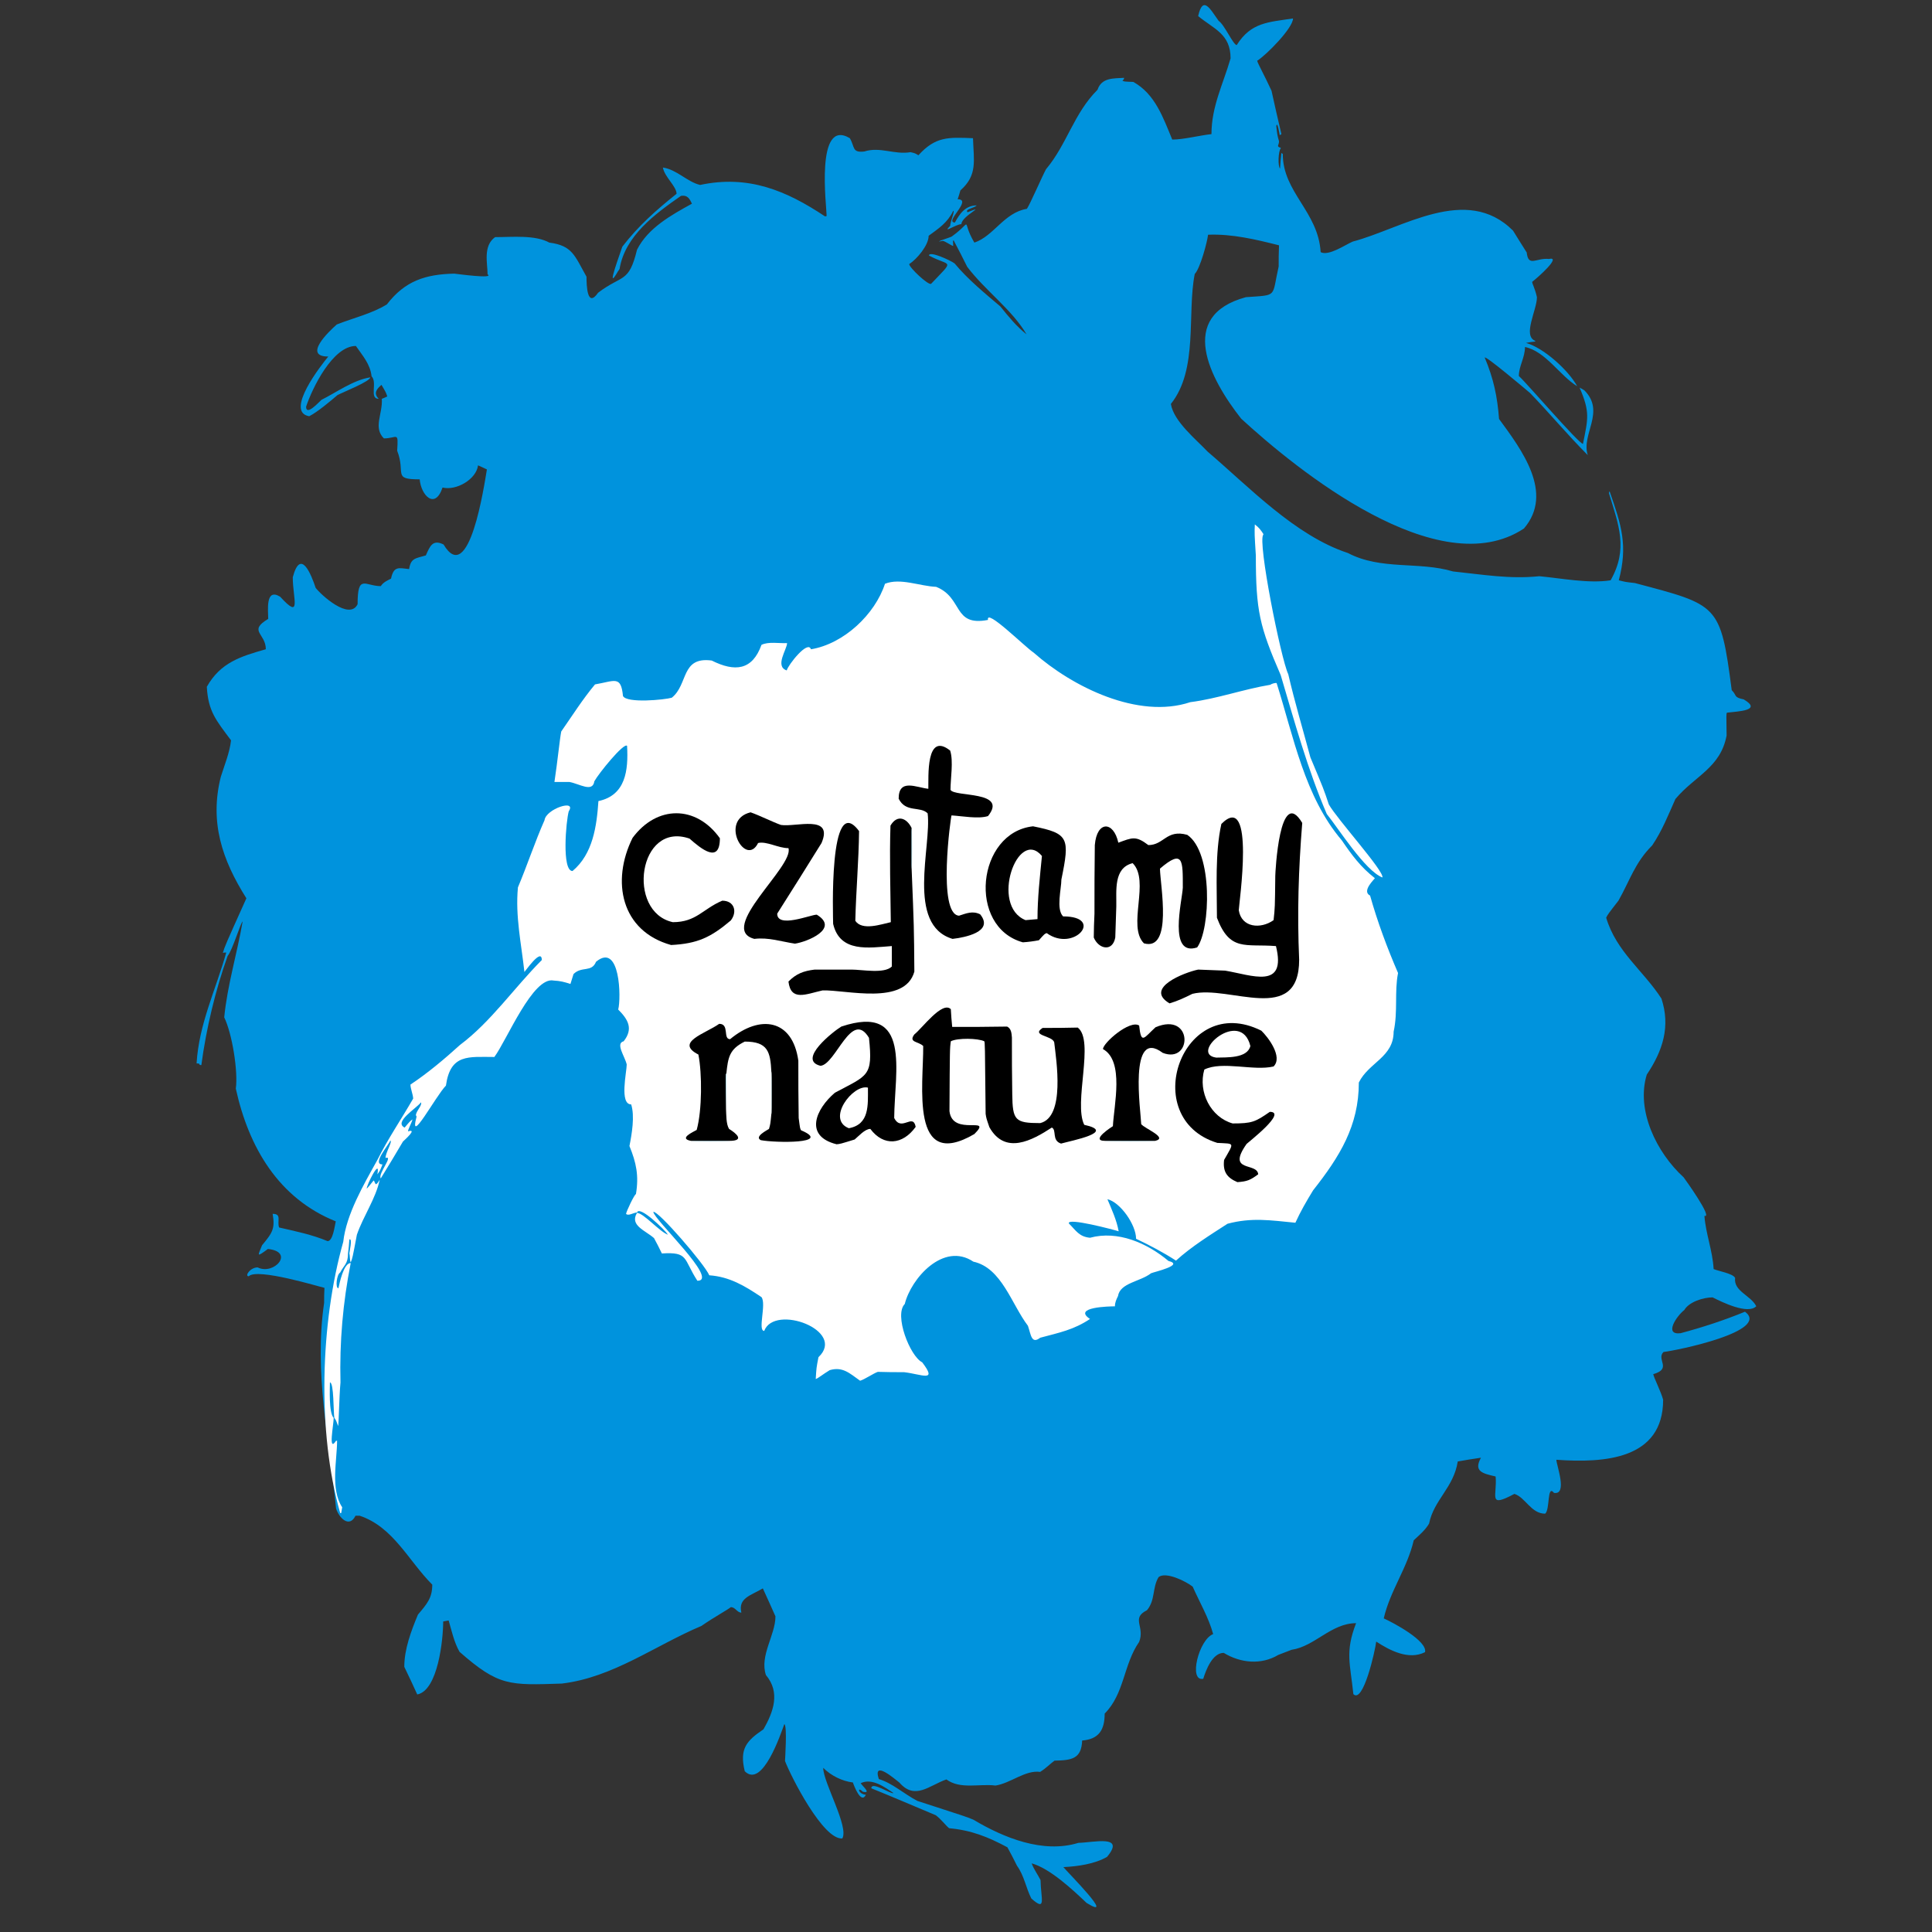 <?xml version="1.0" encoding="UTF-8"?>
<!DOCTYPE svg PUBLIC "-//W3C//DTD SVG 1.1//EN" "http://www.w3.org/Graphics/SVG/1.1/DTD/svg11.dtd">
<!-- Creator: CorelDRAW -->
<svg xmlns="http://www.w3.org/2000/svg" xml:space="preserve" width="1181px" height="1181px" style="shape-rendering:geometricPrecision; text-rendering:geometricPrecision; image-rendering:optimizeQuality; fill-rule:evenodd; clip-rule:evenodd"
viewBox="0 0 1181 1181"
 xmlns:xlink="http://www.w3.org/1999/xlink">
 <rect x="0" y="0" width="1181" height="1181" fill="#333333" stroke="none"/>
 <defs>
  <style type="text/css">
   <![CDATA[
    .fil0 {fill:#0093DD}
    .fil2 {fill:black}
    .fil4 {fill:#6C878C}
    .fil3 {fill:#9FE0F4}
    .fil1 {fill:white}
   ]]>
  </style>
 </defs>
 <g id="Kontur">
  <path class="fil0" d="M152.071 780.171c-2.716,0 0.824,-5.421 5.421,-5.421 10.005,4.997 22.94,-9.593 6.257,-11.266 -7.088,5.208 -6.257,4.372 -3.552,-2.292 6.681,-7.925 7.925,-10.429 6.468,-19.19 5.846,0 2.505,4.583 3.965,8.348 10.005,2.292 20.222,4.373 29.608,8.338 3.341,0 4.385,-9.593 5.009,-12.098 -34.828,-13.97 -53.17,-45.046 -61.096,-81.118 1.456,-10.842 -2.304,-33.78 -7.088,-43.59 1.868,-19.391 7.926,-39.201 11.253,-58.592 -1.036,0.213 -6.256,17.718 -9.168,21.058 -7.514,21.058 -13.134,44.635 -16.063,66.729 -2.292,0 0.213,-1.036 -2.916,-1.036 1.456,-24.2 11.678,-44.834 18.142,-67.773 -0.625,0 -1.244,0 -2.08,0.2 1.244,-4.159 1.244,-4.159 14.376,-33.356 -15.014,-23.775 -22.515,-46.713 -15.638,-74.241 2.292,-7.301 5.421,-14.802 6.257,-22.319 -9.169,-12.298 -13.97,-17.718 -14.802,-32.736 8.337,-14.802 20.646,-18.568 36.072,-22.94 0,-9.805 -11.054,-11.053 1.456,-18.567 0,-4.996 -1.868,-19.178 7.301,-13.545 13.345,14.589 7.713,1.244 7.713,-11.89 4.796,-18.141 11.266,-1.668 13.982,6.453 3.128,4.172 20.634,20.234 25.643,10.017 0,-18.766 4.585,-11.053 14.181,-11.053 1.456,-2.292 3.752,-3.341 6.257,-4.585 1.669,-7.926 4.797,-6.47 11.054,-5.845 1.048,-6.682 3.752,-6.47 10.217,-8.338 2.504,-5.632 4.172,-10.017 10.842,-6.681 15.651,26.28 24.823,-36.072 26.491,-45.882 -1.668,-0.836 -3.552,-1.669 -5.421,-2.505 -1.048,8.562 -13.345,15.651 -21.695,13.558 -4.585,13.771 -13.133,4.797 -13.969,-4.996 -16.899,0 -8.338,-3.552 -13.771,-17.519 0.836,-12.31 0,-7.512 -8.125,-7.512 -6.681,-6.664 -0.624,-15.014 -1.26,-24.187 1.049,-0.412 2.093,-0.836 3.341,-1.456 -0.836,-2.505 -0.836,-2.505 -3.541,-7.09 -3.128,2.704 -5.009,5.209 -1.669,8.549 -6.057,0 -0.624,-10.004 -4.384,-13.771 -0.836,-7.501 -5.421,-12.509 -9.593,-18.553 -14.183,0 -26.692,25.856 -30.44,37.121 0,6.044 8.137,-3.128 9.382,-4.172 9.186,-4.585 19.403,-12.085 29.819,-13.758 0,2.491 -16.886,9.168 -20.01,10.84 -4.385,3.753 -12.31,10.429 -17.306,12.934 -15.226,-2.716 7.713,-31.7 11.678,-36.496 -15.638,0 0.213,-15.227 5.208,-19.603 10.017,-3.965 21.695,-6.681 30.652,-12.31 11.054,-14.377 23.576,-18.342 41.081,-18.766 2.093,0.213 24.823,3.341 20.435,0.424 0,-6.681 -2.916,-17.323 4.596,-22.739 10.629,0 24.399,-1.456 33.157,3.341 14.183,1.88 15.426,7.925 22.727,20.859 0,5.421 0.411,19.39 7.088,9.793 14.802,-11.254 18.766,-5.633 23.776,-26.267 6.663,-13.347 21.058,-21.271 33.568,-28.161 -1.456,-3.128 -2.717,-5.421 -6.682,-4.796 -15.837,11.053 -34.191,24.399 -37.532,44.633 -0.213,0.412 -0.411,0.836 -0.836,1.244 -8.549,15.014 1.88,-12.509 2.505,-14.802 9.793,-12.722 20.646,-22.319 33.155,-32.324 0,-4.585 -7.301,-10.217 -8.35,-16.063 8.562,1.261 14.815,8.762 22.74,10.642 29.395,-6.257 52.546,3.341 76.321,19.191 0.213,0 0.625,0 1.036,-0.213 0,-5.632 -7.088,-60.272 14.183,-47.551 3.141,5.421 1.26,8.974 8.761,8.138 9.806,-3.128 18.355,2.08 28.359,0.411 2.717,0.625 2.717,0.625 4.797,1.88 10.429,-11.477 18.142,-11.053 33.368,-10.429 0.412,13.771 2.917,22.532 -7.712,31.913 -0.425,1.656 -1.049,3.541 -1.669,5.421 9.381,0 -8.549,14.181 -1.668,14.181 2.916,-5.421 6.468,-10.429 13.345,-10.429 -1.669,1.669 -7.501,2.292 -5.633,4.172 12.722,-5.009 -3.752,2.292 -3.752,7.289 -3.341,0 -12.098,6.256 -6.877,1.048 0,-2.08 3.128,-9.793 1.868,-9.168 -3.541,7.288 -8.762,10.629 -15.014,15.214 0,5.845 -7.288,14.394 -11.89,17.305 0,2.093 11.478,12.934 13.358,12.098 14.803,-15.638 11.874,-10.217 -1.26,-17.306 0,-3.128 13.134,2.916 15.638,4.797 8.137,9.805 18.355,18.141 27.948,26.28 5.208,6.452 9.793,12.084 16.05,17.094 -8.961,-15.227 -25.232,-26.692 -36.272,-41.294 -2.717,-5.421 -5.434,-10.842 -8.35,-16.262 -0.412,0.412 -0.412,0.412 -0.213,3.541 -1.036,-0.2 -4.585,-2.704 -6.257,-3.128 -7.501,1.473 5.221,-2.292 5.421,-2.704 13.771,-10.004 5.221,-10.641 13.771,3.753 11.889,-3.965 18.142,-18.355 32.111,-20.647 2.093,-3.128 9.382,-20.01 11.678,-24.187 12.934,-15.425 16.899,-33.992 31.488,-48.586 2.505,-7.512 9.806,-6.889 16.275,-7.301 -0.213,1.049 -0.213,1.049 -1.049,1.669 0.836,0.624 0.836,0.624 6.681,0.836 13.345,7.501 18.142,21.682 23.775,35.24 6.877,0 16.475,-2.504 23.976,-3.34 0,-16.886 7.088,-30.44 11.678,-46.291 0,-15.013 -10.218,-17.93 -19.815,-25.855 2.929,-12.934 7.301,-4.385 12.522,2.916 3.539,2.292 8.96,14.802 11.053,14.802 8.749,-13.969 19.391,-13.969 34.404,-16.261 0,5.845 -16.261,22.319 -21.895,25.855 0.2,1.456 4.797,9.593 8.762,18.355 1.867,8.761 3.965,17.518 6.044,26.479 -0.213,0.211 -0.624,0.424 -1.049,0.624 0,0 -1.456,-9.381 -2.08,-5.421 0.624,5.421 0.624,5.421 1.669,9.186 0,2.505 -1.881,3.128 1.036,3.965 0,0 0,0.2 0,0.412 -1.456,1.456 -1.868,10.842 -0.412,12.31 0.213,-3.128 0.412,-6.27 0.836,-9.593 0.213,0.2 0.412,0.412 0.836,0.625 0,23.562 21.683,35.24 23.151,60.06 4.997,2.504 14.802,-4.385 19.602,-6.47 30.228,-7.926 69.445,-35.241 98.004,-6.681 2.717,4.384 5.421,8.761 8.35,13.345 1.036,9.186 5.833,3.141 13.558,3.965 8.125,-1.868 -6.889,11.478 -10.217,13.982 0,1.244 1.656,3.753 2.916,9.382 0,7.925 -8.973,23.562 -1.049,26.691 0,0 0,0.213 0,0.412 -1.867,0.213 -3.752,0.424 -5.632,0.836 11.053,3.128 26.067,16.899 31.288,26.492 -10.642,-6.47 -19.191,-21.271 -31.913,-23.987 0,6.468 -3.752,11.677 -3.752,17.73 5.421,4.996 36.696,41.493 39.201,41.493 3.128,-15.639 4.385,-19.391 -2.08,-34.405 0.836,0.412 1.867,1.036 2.916,1.669 13.134,13.133 -2.08,26.903 2.08,39.612 -12.085,-12.085 -23.351,-25.643 -35.24,-37.944 -2.704,-2.304 -27.116,-22.939 -27.741,-21.695 5.421,12.934 7.713,23.775 8.762,37.532 13.771,18.779 33.78,45.258 15.226,66.953 -52.134,34.616 -138.886,-35.873 -172.882,-67.153 -19.191,-24.398 -39.413,-62.776 2.916,-74.241 19.815,-1.456 15.651,0.412 20.023,-18.766 0,-4.172 0,-8.562 0.213,-12.934 -13.982,-3.539 -28.785,-7.088 -43.378,-6.468 -0.424,4.172 -4.796,20.646 -8.137,23.987 -4.796,24.187 2.292,58.391 -14.589,79.449 1.656,10.642 15.638,21.895 22.515,29.195 25.231,21.484 53.382,51.303 85.706,61.928 20.235,10.642 43.378,5.009 64.237,11.266 18.142,1.88 34.616,4.797 52.759,2.916 13.558,1.261 30.244,4.598 43.59,2.505 10.842,-19.178 4.997,-33.568 -1.049,-53.382 0,-0.213 0.213,-0.625 0.412,-1.049 7.301,20.859 11.266,33.157 5.633,54.426 4.172,1.049 4.172,1.049 9.805,1.669 51.091,13.558 52.347,12.722 59.228,65.481 3.34,3.34 1.036,4.385 7.301,5.632 11.678,6.877 -3.341,7.301 -10.23,8.137 -0.412,0.836 -0.412,0.836 -0.2,13.97 -3.753,19.815 -19.404,24.612 -31.288,38.789 -4.372,9.793 -8.125,19.391 -14.183,28.359 -10.629,10.629 -13.545,21.271 -20.633,33.78 -6.47,8.338 -6.47,8.338 -7.514,10.431 6.257,20.846 22.531,32.111 33.78,49.418 5.632,17.094 0.836,31.912 -8.961,46.502 -6.681,21.895 6.046,47.749 22.515,62.763 1.261,1.669 18.142,25.231 12.722,23.576 0.836,11.053 5.009,21.27 5.633,32.524 2.916,1.26 11.889,2.716 13.133,5.421 -1.048,8.137 9.593,10.641 12.934,17.305 -5.221,5.221 -20.859,-2.491 -26.692,-5.42 -5.632,0 -14.394,2.716 -17.305,7.725 -4.598,3.541 -12.722,15.426 -2.305,14.181 13.358,-3.552 26.704,-7.925 39.413,-13.146 15.849,11.89 -41.905,23.775 -49.83,24.612 -4.585,4.583 5.421,10.217 -6.257,13.558 0.411,2.291 4.796,10.84 6.044,15.638 0,36.496 -35.873,38.789 -65.268,36.696 0,3.128 7.088,21.695 -1.456,20.235 -4.385,-5.421 -2.292,10.429 -5.434,12.722 -8.548,0 -12.084,-10.018 -18.766,-12.098 -16.474,8.762 -10.429,1.456 -11.465,-10.642 -8.137,-1.867 -13.558,-3.128 -8.973,-11.465 -4.585,0.625 -9.381,1.456 -14.181,2.292 -2.505,16.063 -14.59,23.364 -17.519,37.957 -2.292,3.965 -6.044,7.088 -9.381,10.217 -3.965,17.094 -14.377,30.652 -18.342,47.75 5.62,2.505 26.891,13.771 25.231,20.646 -10.017,5.01 -21.482,-1.036 -29.832,-6.468 -0.624,5.433 -7.926,38.169 -13.97,32.124 -1.88,-18.567 -5.208,-25.656 1.669,-43.378 -15.227,0 -25.231,14.183 -39.413,16.262 -2.716,1.049 -5.421,2.08 -8.137,3.128 -10.416,6.257 -23.138,5.009 -33.356,-1.244 -6.889,0 -10.853,10.429 -12.522,15.85 -9.168,1.867 -2.703,-23.987 6.057,-27.328 -2.716,-10.005 -8.35,-19.602 -12.509,-28.983 -4.172,-3.341 -16.474,-9.382 -20.859,-5.846 -3.965,6.682 -1.867,13.983 -7.088,20.235 -10.005,4.996 -1.049,10.005 -4.797,19.391 -9.593,13.769 -8.96,31.699 -21.058,43.797 0,10.005 -3.552,15.638 -13.771,16.474 -0.411,11.266 -6.452,12.085 -16.886,12.298 -2.916,2.093 -4.583,4.172 -8.761,6.876 -9.169,-1.244 -17.93,6.89 -27.315,8.35 -10.018,-1.26 -21.484,2.505 -30.032,-3.752 -10.642,3.752 -19.191,12.921 -28.785,1.867 -2.505,-1.867 -16.474,-14.181 -12.509,-2.08 8.337,2.505 15.226,8.974 23.562,13.347 29.621,9.593 29.621,9.593 34.205,11.465 18.553,11.053 42.541,20.859 64.224,14.181 9.381,-0.2 28.996,-5.208 17.518,8.562 -7.501,4.372 -17.93,5.832 -26.691,6.257 2.504,3.128 32.735,33.355 14.181,21.895 -8.337,-7.926 -22.32,-21.058 -33.568,-24.187 1.244,3.539 3.752,6.876 5.421,10.217 0.2,11.465 3.752,19.602 -5.633,11.253 -3.341,-6.664 -4.385,-13.969 -8.762,-20.01 -1.88,-3.765 -3.752,-7.514 -5.845,-11.266 -12.085,-6.47 -22.107,-10.429 -35.647,-11.678 -2.093,-1.668 -4.797,-5.421 -8.137,-7.925 -12.934,-5.421 -26.492,-11.266 -39.413,-16.475 0,-4.583 11.889,3.753 13.558,2.917 -5.221,-3.541 -13.146,-9.382 -20.023,-6.044 0.412,1.244 7.088,6.663 1.244,5.208 -3.541,-3.541 -2.916,1.455 1.88,1.88 -2.916,6.044 -7.301,-5.633 -7.925,-7.514 -6.664,-0.836 -13.345,-4.159 -18.142,-8.96 0,8.96 15.85,36.072 11.678,43.166 -11.678,1.048 -31.488,-37.957 -35.029,-47.339 0,-0.624 1.456,-21.695 -0.424,-22.531 -2.081,5.633 -13.347,39.626 -24.187,28.785 -3.341,-13.771 1.048,-18.555 11.465,-25.643 6.057,-10.642 10.429,-22.531 1.473,-33.157 -3.965,-11.889 5.832,-24.398 5.832,-35.873 -2.504,-5.632 -5.009,-11.266 -7.712,-17.094 -7.301,4.372 -15.227,5.833 -13.134,14.802 -2.716,0 -3.552,-3.34 -6.47,-3.34 -1.26,1.26 -9.805,5.845 -17.93,11.478 -28.572,12.084 -54.019,31.488 -85.294,35.24 -32.126,1.049 -38.577,1.669 -62.565,-19.39 -3.341,-5.846 -4.797,-12.722 -6.664,-19.191 -1.049,0.213 -2.093,0.412 -3.341,0.624 0,10.842 -3.128,42.13 -15.85,44.622 -2.504,-5.62 -5.221,-11.253 -7.925,-16.886 0,-10.842 4.172,-21.895 8.337,-31.912 5.633,-6.664 8.762,-10.218 8.762,-18.342 -14.59,-14.607 -23.776,-35.253 -44.409,-42.13 -0.837,0 -1.669,0 -2.505,0 -3.765,7.713 -10.018,1.456 -11.89,-4.372 -4.172,-42.342 -13.558,-83.003 -7.301,-125.753 0,-2.916 0,-6.044 0.213,-9.168 -3.128,-0.625 -41.081,-12.311 -46.289,-7.09l0.004 0.013z"/>
  <path class="fil1" d="M207.955 924.897c-14.183,-49.63 -12.098,-116.358 1.867,-165.789 1.88,-16.886 12.509,-35.029 20.859,-50.042 6.664,-13.345 14.59,-24.823 21.895,-37.545 -0.211,-2.916 -1.668,-6.044 -1.668,-8.549 10.429,-6.877 21.058,-15.85 30.244,-24.187 18.979,-14.181 33.355,-35.24 50.041,-51.923 0,-7.925 -10.416,7.301 -10.629,7.301 -1.88,-17.323 -5.632,-33.992 -3.965,-51.723 5.633,-13.345 10.429,-27.934 16.262,-41.081 0.836,-6.876 19.815,-13.133 14.802,-5.42 -1.656,5.845 -4.372,36.496 2.305,36.496 12.509,-10.429 14.802,-27.528 15.837,-42.753 16.686,-3.541 18.354,-18.767 17.518,-33.78 -2.08,-2.081 -17.518,17.094 -20.01,21.682 -1.049,7.088 -9.186,1.473 -15.227,0.424 -2.916,0 -6.044,0 -9.168,0 1.867,-12.31 3.328,-26.903 4.159,-30.863 6.682,-9.593 13.147,-19.815 20.647,-28.785 12.097,-2.08 15.85,-5.62 17.094,7.088 2.292,4.598 25.655,2.305 29.832,1.049 10.217,-8.137 5.421,-25.231 24.399,-22.726 14.181,7.088 24.81,6.044 30.439,-9.593 4.172,-2.081 10.842,-0.836 15.638,-1.049 0,3.765 -7.712,14.181 -0.211,16.686 0.836,-3.328 12.933,-18.766 14.815,-12.921 20.222,-3.341 39.2,-21.484 45.245,-40.05 9.381,-3.752 21.27,1.473 31.288,1.88 16.673,6.682 10.004,24.399 31.687,20.222 -1.456,-7.501 22.319,16.275 27.947,20.024 23.563,20.859 63.813,40.873 95.725,30.244 16.475,-2.093 32.524,-7.926 48.994,-10.642 0.637,-0.625 2.929,-1.244 3.765,-1.036 10.416,32.944 17.094,69.432 39.825,96.136 6.257,9.169 11.478,16.262 20.222,23.139 0,0.424 -8.337,7.925 -2.916,10.641 4.585,16.262 10.429,31.9 17.094,47.338 -2.292,11.465 0,23.563 -2.703,35.861 0,15.638 -15.227,18.766 -21.271,31.076 0,26.479 -11.678,45.245 -27.948,65.893 -3.965,6.468 -7.712,12.933 -10.84,19.814 -15.014,-1.455 -26.692,-3.34 -41.493,0.625 -10.642,6.889 -22.107,13.982 -31.488,22.531 -7.726,-5.009 -16.063,-9.381 -24.399,-13.345 0,-8.549 -9.593,-22.32 -17.518,-24.2 2.703,6.47 5.632,12.722 6.876,19.615 -3.34,-1.049 -31.7,-8.562 -30.439,-4.797 4.372,4.373 6.257,8.125 12.921,8.749 16.898,-4.585 34.829,3.141 47.962,14.183 10.018,2.504 -8.749,6.681 -10.629,7.512 -6.681,5.209 -18.979,5.846 -20.222,13.97 -1.049,2.093 -1.88,3.965 -1.88,6.257 -3.128,0 -26.28,0.424 -15.227,7.726 -10.004,6.663 -18.766,8.337 -30.439,11.465 -5.421,4.172 -5.633,-1.881 -7.514,-7.302 -10.004,-13.133 -16.05,-35.452 -33.355,-39.2 -18.355,-12.298 -38.17,10.429 -41.918,25.855 -6.681,6.682 3.128,31.913 10.629,35.665 9.593,12.509 -0.198,7.301 -11.053,6.044 -5.208,0 -10.629,0 -16.05,-0.2 -2.504,0.824 -8.35,4.784 -10.842,5.421 -6.468,-4.596 -10.641,-8.761 -18.567,-6.468 -4.172,2.504 -7.088,5.009 -8.549,5.42 0.412,-6.876 0.412,-6.876 1.669,-13.345 17.306,-16.261 -26.903,-32.749 -33.157,-16.063 -4.172,0 1.456,-16.474 -1.668,-20.646 -10.218,-6.877 -19.602,-12.509 -31.913,-13.345 -2.916,-6.877 -31.275,-39.613 -34.191,-38.777 0,4.372 40.661,42.117 26.903,42.117 -8.762,-13.558 -5.221,-17.717 -21.695,-16.686 -1.456,-3.128 -3.128,-6.257 -4.797,-9.381 -5.421,-4.796 -15.014,-7.713 -10.416,-15.425 3.965,0 13.97,11.677 18.966,13.345 -2.08,-3.128 -17.506,-18.142 -18.966,-13.558 -2.093,0 -5.221,2.292 -6.681,0.836 0.211,-1.669 5.208,-12.098 6.044,-12.098 1.88,-11.253 0.211,-19.177 -3.965,-29.395 1.456,-7.301 3.34,-18.354 1.049,-25.444 -7.302,0 -2.717,-19.815 -2.717,-24.398 -1.036,-4.797 -7.088,-12.934 -1.867,-14.183 6.044,-7.713 2.703,-13.345 -3.341,-19.403 1.88,-6.877 1.244,-41.493 -13.558,-29.195 -2.703,6.681 -8.761,2.504 -13.758,7.512 -0.624,1.881 -1.26,3.965 -1.88,6.046 -3.752,-1.244 -6.257,-1.868 -10.218,-2.081 -12.721,-2.716 -28.571,36.285 -36.284,46.715 -15.638,0 -26.903,-2.093 -29.608,17.506 -6.057,6.057 -22.939,37.758 -17.943,18.979 0,-0.2 -0.2,-0.412 -0.412,-0.836 0,-2.492 3.966,-6.046 3.128,-7.926 -2.916,3.765 -16.898,12.098 -10.004,15.438 3.128,-3.752 3.128,-3.752 4.796,-5.009 -0.424,1.881 -2.929,6.47 -2.716,7.301 6.044,-1.88 -2.08,5.209 -3.128,6.257 -4.372,7.514 -8.973,15.014 -13.558,22.515 -1.867,-2.916 8.137,-14.181 2.916,-12.509 0,-3.328 4.385,-10.005 2.929,-10.629 -0.836,2.505 -11.478,14.589 -4.796,14.589 -1.456,3.765 -1.456,3.765 -3.128,6.057 2.08,-10.853 -6.877,7.09 -6.47,8.762 2.08,-2.093 3.752,-4.797 4.372,-5.009 0.213,0.624 0.637,1.455 1.049,2.292 0.836,-0.213 0.836,-0.213 2.505,-2.717 -2.505,11.691 -10.005,22.107 -13.97,33.581 -2.716,14.394 -2.716,14.394 -3.765,16.886 -0.624,-0.836 -0.412,-4.159 -0.836,-5.421 0,-0.836 2.093,-9.593 0,-8.548 -0.2,2.716 -0.412,5.632 -0.823,8.548 0,6.47 -2.505,7.09 -4.797,11.678 -2.093,1.049 -3.128,9.593 -1.049,9.593 0.625,-2.916 3.128,-15.425 7.501,-15.425 -4.783,24.187 -6.876,48.174 -6.257,72.981 -0.836,9.186 -1.036,25.655 -1.455,26.691 -1.245,-3.539 -1.245,-3.539 -2.292,-4.996 -0.625,-3.341 -0.213,-21.695 -2.704,-21.695 0,2.929 -0.836,18.567 2.292,21.695 0,4.172 -3.552,21.682 1.456,13.969 0.213,0 0.411,0 0.624,0 0,11.89 -4.172,29.621 3.128,40.674 -0.213,1.245 -0.412,2.492 -0.624,3.541 -0.213,0 -0.425,0 -0.625,0l0.009 -0.021z"/>
  <path class="fil2" d="M756.405 722.618c-6.468,-2.716 -8.973,-6.468 -8.137,-13.558 6.257,-11.053 6.681,-9.805 -4.159,-10.429 -48.799,-15.013 -21.484,-92.795 26.903,-68.608 4.159,3.965 13.345,16.062 7.501,21.895 -12.297,2.929 -31.275,-3.541 -42.329,1.88 -3.965,13.758 3.965,29.195 17.306,32.944 11.678,0 13.758,-0.836 22.727,-7.088 10.84,0 -12.934,18.354 -14.183,19.602 -12.509,17.73 6.47,11.053 7.09,18.567 -4.797,3.541 -6.682,4.372 -12.722,4.796l0.004 0z"/>
  <path class="fil2" d="M511.373 699.467c-20.023,-5.009 -12.722,-21.482 -1.048,-31.488 20.222,-10.84 23.363,-9.805 20.859,-33.581 -10.642,-17.717 -20.235,16.275 -29.621,17.111 -14.589,-3.554 8.137,-21.271 12.722,-23.987 43.166,-14.395 32.537,27.327 32.324,55.886 4.385,8.762 11.478,-3.327 13.134,5.421 -7.926,11.054 -19.602,12.098 -27.723,1.261 -3.341,0 -7.301,4.585 -9.593,6.468 -8.762,2.704 -8.762,2.704 -11.054,2.917l0 -0.009z"/>
  <path class="fil2" d="M618.563 634.199c0,11.465 0,22.94 0.213,34.616 0.2,16.05 1.656,17.718 17.094,17.718 15.426,-3.753 9.793,-38.577 8.549,-49.418 -1.244,-4.174 -14.394,-3.965 -7.09,-8.762 7.09,0 14.183,0 21.484,-0.213 10.429,7.926 -2.716,46.094 3.965,59.441 20.01,4.372 -7.514,9.593 -14.181,11.465 -5.846,-1.868 -2.505,-8.337 -5.633,-9.793 -12.098,7.925 -28.572,16.886 -38.169,-0.213 -1.868,-5.421 -1.868,-5.421 -2.292,-8.137 -0.412,-43.378 -0.412,-43.378 -0.836,-44.409 -3.965,-1.88 -16.262,-2.093 -20.435,0 -0.624,4.372 -0.624,4.372 -0.836,42.753 1.88,15.837 26.903,2.292 15.226,13.97 -39.625,23.151 -31.076,-30.033 -31.275,-53.807 -2.929,-2.916 -9.186,-2.08 -5.421,-7.088 4.784,-3.753 17.094,-20.647 22.302,-15.426 0.213,3.541 0.425,7.09 0.836,10.842 11.054,0 22.32,0 33.581,-0.213 2.492,1.261 2.704,3.965 2.917,6.682l0.004 -0.009z"/>
  <path class="fil3" d="M422.33 697.388c7.713,0 15.638,0 23.563,0 0,0.412 -23.563,0.412 -23.563,0z"/>
  <path class="fil3" d="M675.494 697.388c10.218,0 20.435,0 30.652,0 0,0.412 -30.652,0.412 -30.652,0z"/>
  <path class="fil2" d="M445.894 697.388c-7.926,0 -15.85,0 -23.563,0 -7.713,-1.473 1.456,-5.433 3.539,-6.681 3.341,-11.89 3.341,-34.616 1.049,-46.078 -14.607,-7.512 4.172,-12.722 12.722,-18.779 6.47,0 2.08,9.382 6.664,9.382 18.355,-15.214 38.17,-12.298 41.706,13.146 0,11.678 0,23.351 0.211,35.029 0.836,6.468 0.836,6.468 1.456,7.514 19.602,8.337 -16.05,7.712 -24.598,6.044 -4.174,-2.08 3.752,-6.044 4.996,-6.877 0.836,-2.916 0.836,-2.916 1.456,-9.186 0.424,0 0.424,-25.643 0,-25.643 -0.625,-12.297 -2.08,-18.553 -16.262,-18.553 -9.381,4.585 -10.217,9.58 -11.266,19.602 -0.412,0 -0.412,0 -0.2,21.683 0.2,3.34 0,9.186 1.868,12.097 4.384,2.704 9.805,7.301 0.211,7.301l0.009 0z"/>
  <path class="fil2" d="M706.151 697.388c-10.217,0 -20.435,0 -30.652,0 -9.593,0 4.796,-8.973 4.796,-8.973 0.625,-12.722 7.09,-39.837 -6.057,-47.125 0,-3.765 16.475,-18.142 22.107,-14.394 1.261,11.889 2.929,7.501 10.018,1.048 23.138,-9.805 22.515,22.727 4.372,15.639 -21.058,-15.85 -13.347,36.072 -13.134,43.59 2.08,2.703 16.673,8.337 8.549,10.217z"/>
  <path class="fil1" d="M518.878 689.663c-13.97,-5.421 2.505,-27.104 11.678,-24.812 0,10.629 1.049,22.515 -11.678,24.812z"/>
  <path class="fil4" d="M471.54 680.901c0,-8.549 0,-17.094 0,-25.643 0.424,0 0.424,25.643 0,25.643z"/>
  <path class="fil3" d="M443.813 677.985c-0.211,-21.682 -0.211,-21.682 0.2,-21.682 0,7.088 0,14.376 -0.2,21.682z"/>
  <path class="fil1" d="M743.471 646.497c-17.094,-2.292 15.013,-30.652 20.859,-7.09 -1.881,7.713 -14.59,6.877 -20.859,7.09z"/>
  <path class="fil2" d="M714.912 613.341c-15.85,-9.381 9.381,-18.979 17.505,-20.646 5.434,0.211 10.855,0.424 16.487,0.637 16.262,2.703 37.745,11.873 31.064,-15.014 -18.766,-1.473 -28.148,3.541 -36.072,-17.306 0,-18.567 -1.26,-39.412 2.704,-57.355 21.07,-21.058 10.641,49.431 10.641,52.759 1.669,10.642 13.347,11.69 21.271,6.057 0.836,-7.514 0.836,-7.514 1.049,-27.116 0,-1.456 2.505,-55.675 16.474,-32.325 -2.292,28.572 -3.128,55.051 -1.88,83.623 0,40.462 -42.753,15.227 -65.268,20.859 -4.585,2.292 -8.973,4.372 -13.97,5.833l-0.004 -0.005z"/>
  <path class="fil2" d="M498.032 592.69c7.501,0 15.014,0 22.515,0 6.468,0 20.023,2.716 24.611,-1.867 0,-4.172 0,-8.35 0,-12.51 -14.181,1.036 -31.7,4.161 -35.873,-13.558 0,-3.128 -2.916,-81.954 15.85,-56.722 -0.2,18.141 -1.868,36.696 -2.292,54.839 4.172,6.257 15.85,2.093 21.695,0.836 -0.211,-19.603 -0.836,-39.413 -0.211,-59.016 4.172,-7.09 10.004,-4.585 12.933,1.456 0,8.137 0,16.474 0,24.823 1.456,35.647 1.456,35.647 1.669,62.976 -5.846,20.846 -41.506,11.053 -56.1,11.465 -10.217,2.292 -19.403,6.877 -20.859,-5.421 4.797,-4.796 9.169,-6.468 16.063,-7.301z"/>
  <path class="fil2" d="M682.376 554.113c-0.213,6.257 -0.425,12.509 -0.625,18.979 -1.668,8.973 -10.217,7.088 -13.146,0 0,-4.797 0.213,-9.593 0.424,-14.59 0,-13.982 0,-27.947 0.213,-41.917 1.244,-15.014 11.465,-14.802 14.377,-1.456 8.549,-3.128 10.642,-4.385 18.354,1.456 9.593,0 11.054,-9.806 23.776,-6.257 15.85,10.629 14.181,57.767 6.044,68.822 -17.93,5.832 -9.169,-28.36 -8.762,-36.498 0,-16.474 0.425,-23.987 -13.969,-11.678 0.211,10.418 7.925,50.666 -9.793,45.67 -10.429,-10.429 3.947,-38.17 -6.89,-49.007 -11.889,2.917 -9.793,17.094 -10.004,26.479l0 -0.004z"/>
  <path class="fil2" d="M410.232 577.676c-30.652,-8.548 -36.696,-38.988 -23.562,-65.481 14.802,-20.01 38.789,-20.222 53.382,0.213 0,16.063 -11.678,6.257 -18.555,0.213 -31.288,-10.842 -38.789,44.833 -10.217,51.09 14.394,0 18.342,-8.137 30.228,-13.133 7.301,0 9.397,6.664 5.221,12.084 -12.311,10.431 -20.435,14.183 -36.498,15.014z"/>
  <path class="fil2" d="M485.93 576.839c-8.337,-1.244 -16.062,-3.965 -24.81,-2.916 -22.939,-6.044 24.399,-44.409 20.846,-55.462 -6.256,0 -13.345,-4.385 -18.553,-3.141 -7.514,15.226 -24.2,-13.97 -4.598,-18.766 5.434,1.88 13.771,6.057 18.568,7.725 8.973,1.456 32.324,-6.681 24.81,11.041 -8.96,14.394 -17.93,28.783 -27.103,43.178 0,9.168 20.434,0.624 24.187,0.624 14.181,8.549 -6.044,16.686 -13.347,17.717z"/>
  <path class="fil2" d="M625.227 576.021c-33.98,-9.398 -28.147,-67.153 6.257,-70.914 21.908,4.385 22.531,7.088 17.323,32.536 0,5.633 -3.34,18.142 1.036,22.531 25.656,0 6.682,22.302 -10.004,10.218 -1.261,0.411 -1.261,0.411 -4.797,4.372 -3.34,0.624 -6.468,1.048 -9.806,1.26l-0.008 -0.004z"/>
  <path class="fil2" d="M582.279 573.928c-28.572,-8.549 -12.722,-56.723 -15.227,-76.746 -4.585,-4.585 -13.345,-0.2 -17.717,-8.961 0,-12.509 10.629,-6.877 18.142,-6.044 0.198,-6.89 -1.669,-35.253 13.345,-23.364 2.08,6.47 0.2,17.094 0.2,23.987 2.304,4.585 35.465,0.412 22.939,16.05 -5.832,1.88 -15.85,0 -22.302,-0.411 -0.424,0.411 -8.762,60.471 4.585,61.307 4.583,-1.456 8.337,-3.128 12.921,-0.836 8.761,10.842 -9.793,14.183 -16.886,15.014l0 0.005z"/>
  <path class="fil1" d="M626.9 562.463c-21.895,-8.762 -4.796,-56.931 10.018,-39.214 -1.261,12.934 -2.716,25.656 -2.716,38.594 -2.292,0.2 -4.797,0.411 -7.302,0.624l0 -0.004z"/>
  <path class="fil1" d="M772.255 326.392c0,0 0,0.213 0,0.425 -3.752,3.752 10.842,76.321 15.227,85.282 3.965,17.11 8.96,33.792 13.545,50.891 8.137,19.39 8.137,19.39 11.266,28.771 5.221,9.186 33.993,40.886 32.749,44.633 -10.642,-4.172 -26.904,-30.032 -33.993,-38.789 -11.678,-27.116 -19.815,-56.723 -28.16,-84.87 -12.921,-29.833 -15.214,-39.214 -15.214,-73.207 -0.836,-13.133 -0.836,-13.133 -0.624,-18.966 2.703,2.08 3.539,3.328 5.208,5.833l-0.005 -0.005z"/>
  <path class="fil3" d="M557.256 530.974c0,-8.348 0,-16.686 0,-24.823 0.411,0 0.411,24.823 0,24.823z"/>
 </g>
</svg>
